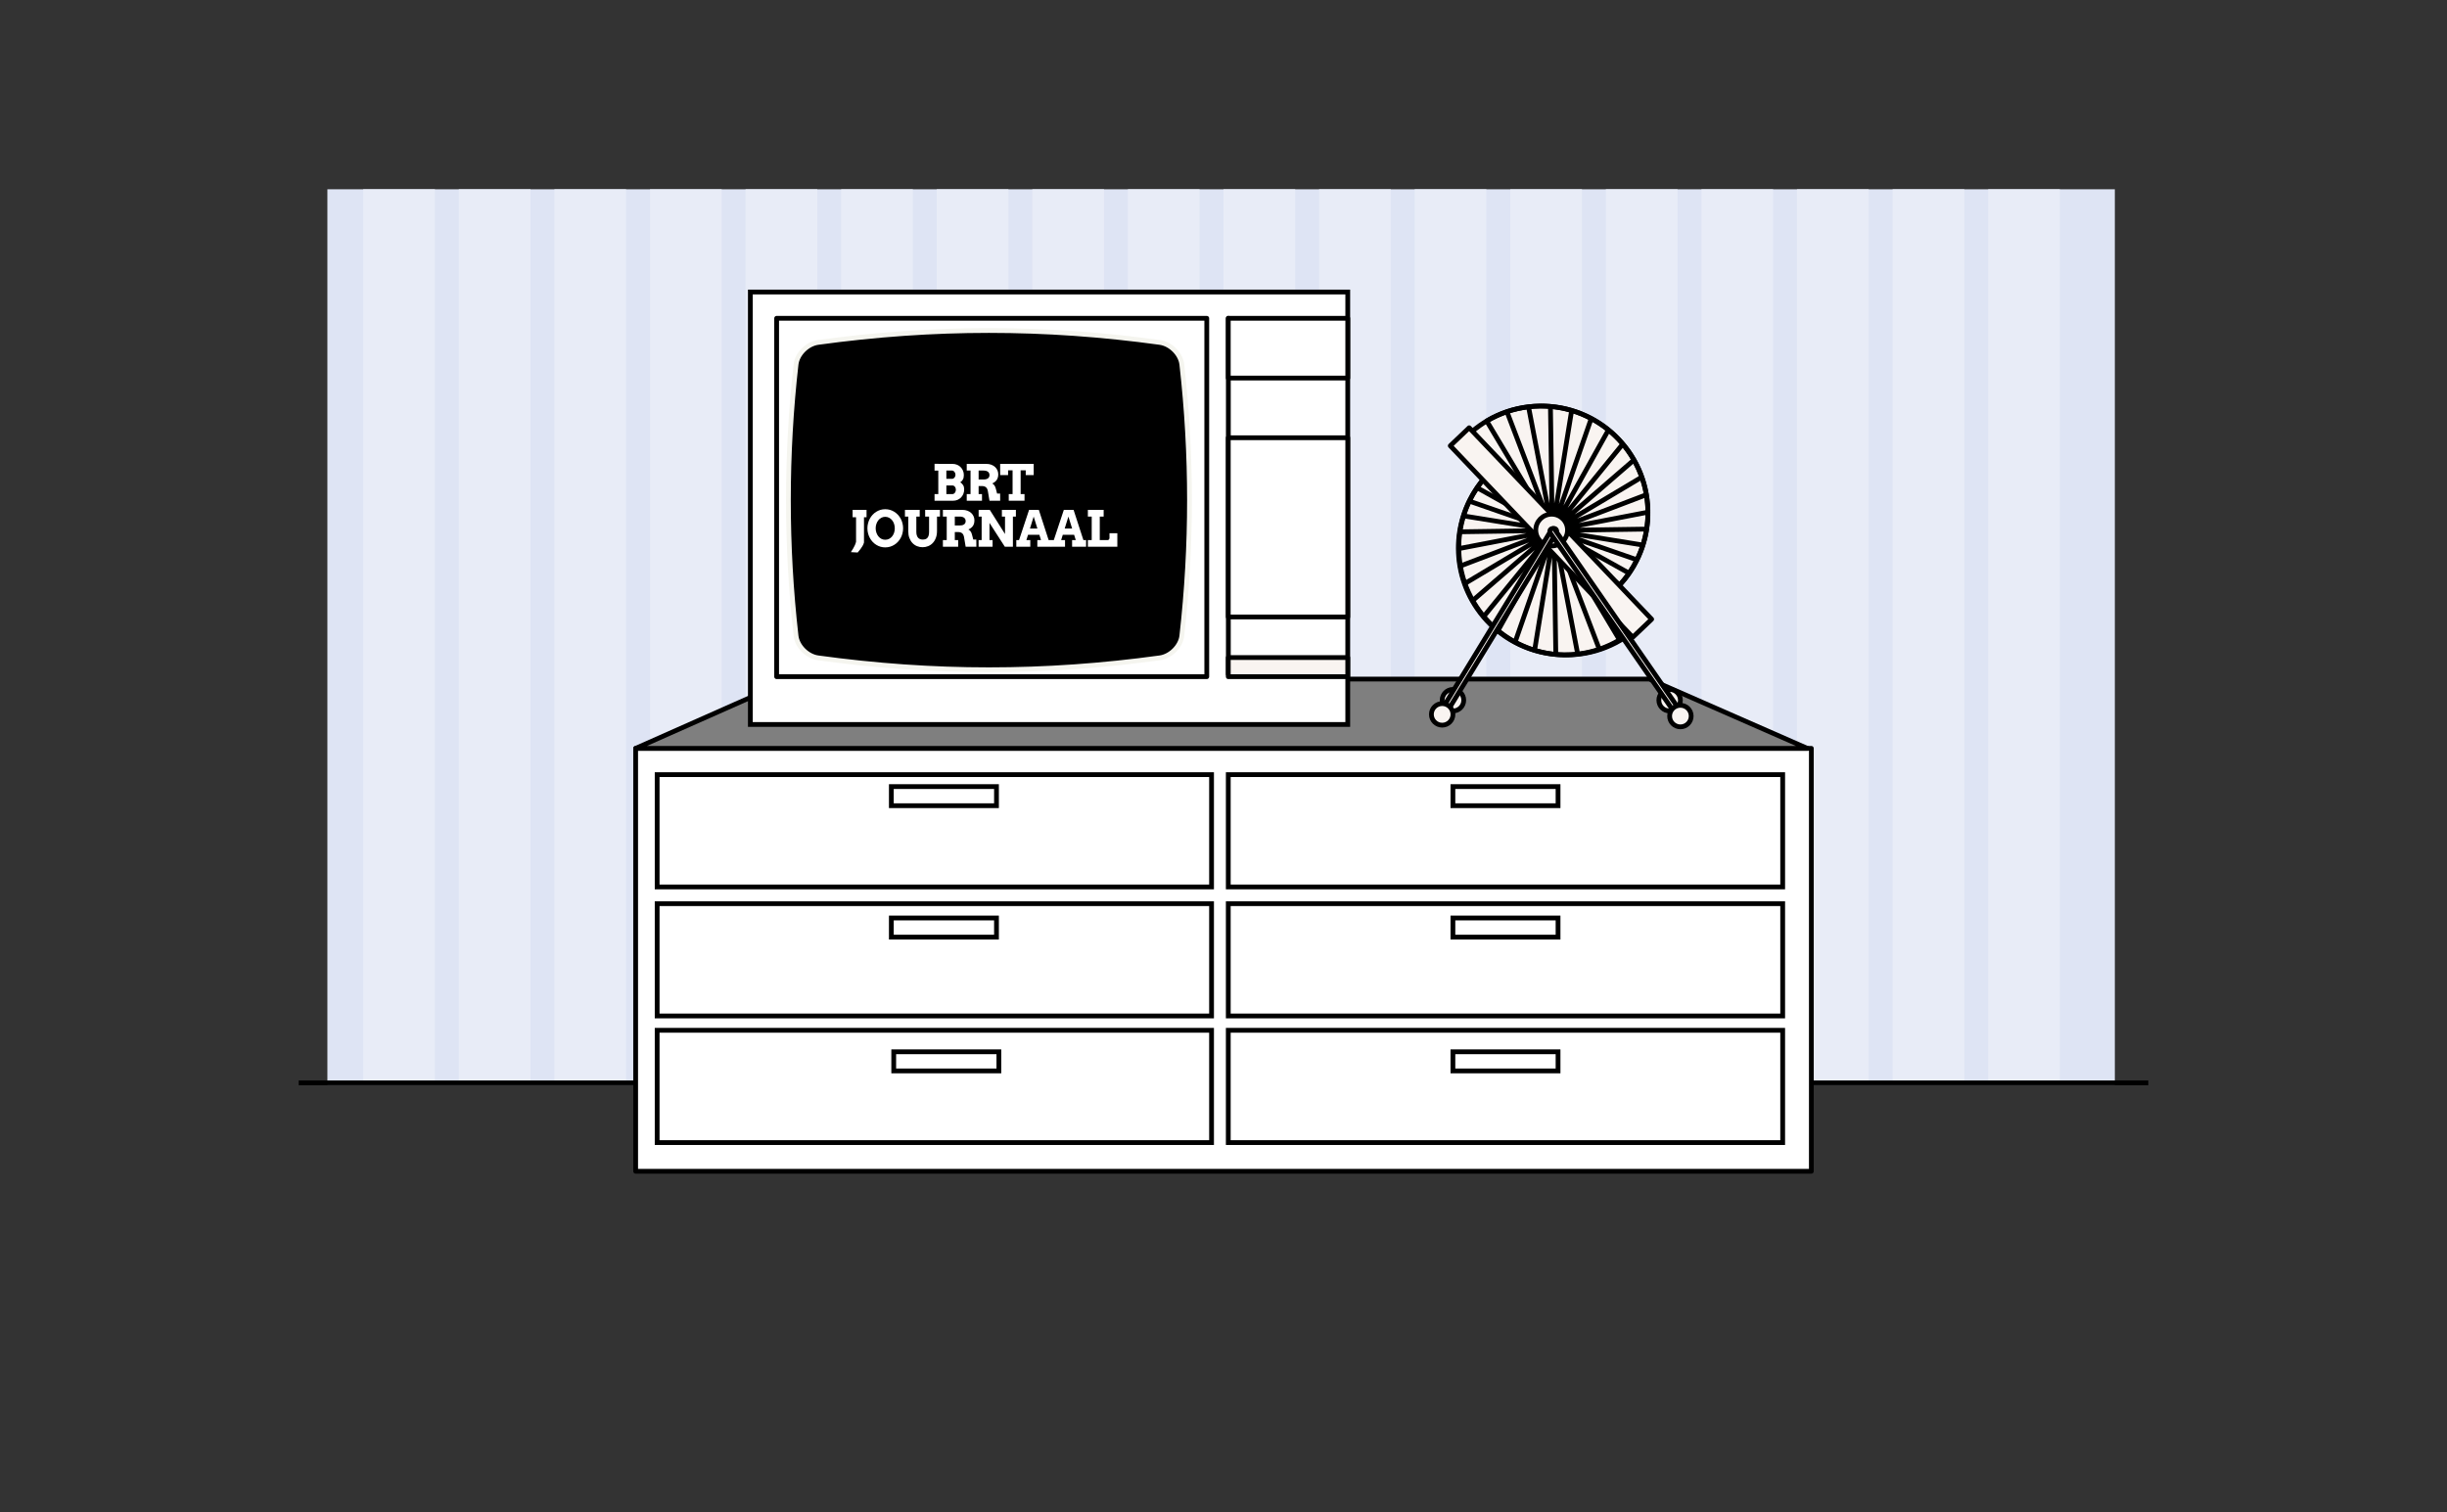 


<svg version="1.1" id="Layer_1" xmlns="http://www.w3.org/2000/svg" xmlns:xlink="http://www.w3.org/1999/xlink" x="0px" y="0px"
	 width="1024px" height="633px" viewBox="0 0 1024 633" enable-background="new 0 0 1024 633" xml:space="preserve">
<rect x="0" y="0" width="1024" height="633" fill="#333333" stroke="none"/>
<g>
	<g>
		<defs>
			<rect id="SVGID_5_" y="-4.781" width="1024" height="633"/>
		</defs>
		<clipPath id="SVGID_2_">
			<use xlink:href="#SVGID_5_"  overflow="visible"/>
		</clipPath>
		<rect x="137" y="79.219" clip-path="url(#SVGID_2_)" fill="#DEE4F4" width="748" height="375"/>
		<rect x="832" y="79.219" clip-path="url(#SVGID_2_)" fill="#E8ECF7" width="30" height="373"/>
		<rect x="792" y="79.219" clip-path="url(#SVGID_2_)" fill="#E8ECF7" width="30" height="373"/>
		<rect x="752" y="79.219" clip-path="url(#SVGID_2_)" fill="#E8ECF7" width="30" height="373"/>
		<rect x="712" y="79.219" clip-path="url(#SVGID_2_)" fill="#E8ECF7" width="30" height="373"/>
		<rect x="672" y="79.219" clip-path="url(#SVGID_2_)" fill="#E8ECF7" width="30" height="373"/>
		<rect x="632" y="79.219" clip-path="url(#SVGID_2_)" fill="#E8ECF7" width="30" height="373"/>
		<rect x="592" y="79.219" clip-path="url(#SVGID_2_)" fill="#E8ECF7" width="30" height="373"/>
		<rect x="552" y="79.219" clip-path="url(#SVGID_2_)" fill="#E8ECF7" width="30" height="373"/>
		<rect x="512" y="79.219" clip-path="url(#SVGID_2_)" fill="#E8ECF7" width="30" height="373"/>
		<rect x="472" y="79.219" clip-path="url(#SVGID_2_)" fill="#E8ECF7" width="30" height="373"/>
		<rect x="432" y="79.219" clip-path="url(#SVGID_2_)" fill="#E8ECF7" width="30" height="373"/>
		<rect x="392" y="79.219" clip-path="url(#SVGID_2_)" fill="#E8ECF7" width="30" height="373"/>
		<rect x="352" y="79.219" clip-path="url(#SVGID_2_)" fill="#E8ECF7" width="30" height="373"/>
		<rect x="312" y="79.219" clip-path="url(#SVGID_2_)" fill="#E8ECF7" width="30" height="373"/>
		<rect x="272" y="79.219" clip-path="url(#SVGID_2_)" fill="#E8ECF7" width="30" height="373"/>
		<rect x="232" y="79.219" clip-path="url(#SVGID_2_)" fill="#E8ECF7" width="30" height="373"/>
		<rect x="192" y="79.219" clip-path="url(#SVGID_2_)" fill="#E8ECF7" width="30" height="373"/>
		<rect x="152" y="79.219" clip-path="url(#SVGID_2_)" fill="#E8ECF7" width="30" height="373"/>
		<path clip-path="url(#SVGID_2_)" fill="#FFFFFF" d="M125,453.219h774H125z"/>
		
			<line clip-path="url(#SVGID_2_)" fill="none" stroke="#000000" stroke-width="2" stroke-miterlimit="10" x1="125" y1="453.219" x2="899" y2="453.219"/>
		<rect x="266" y="313.219" clip-path="url(#SVGID_2_)" fill="#FFFFFF" width="492" height="177"/>
		
			<rect x="266" y="313.219" clip-path="url(#SVGID_2_)" fill="none" stroke="#000000" stroke-width="2" stroke-linecap="round" stroke-linejoin="round" stroke-miterlimit="10" width="492" height="177"/>
		<rect x="275" y="324.219" clip-path="url(#SVGID_2_)" fill="#FFFFFF" width="232" height="47"/>
		
			<rect x="275" y="324.219" clip-path="url(#SVGID_2_)" fill="none" stroke="#000000" stroke-width="2" stroke-miterlimit="10" width="232" height="47"/>
		<rect x="275" y="378.219" clip-path="url(#SVGID_2_)" fill="#FFFFFF" width="232" height="47"/>
		
			<rect x="275" y="378.219" clip-path="url(#SVGID_2_)" fill="none" stroke="#000000" stroke-width="2" stroke-miterlimit="10" width="232" height="47"/>
		<rect x="275" y="431.219" clip-path="url(#SVGID_2_)" fill="#FFFFFF" width="232" height="47"/>
		
			<rect x="275" y="431.219" clip-path="url(#SVGID_2_)" fill="none" stroke="#000000" stroke-width="2" stroke-miterlimit="10" width="232" height="47"/>
		<rect x="514" y="324.219" clip-path="url(#SVGID_2_)" fill="#FFFFFF" width="232" height="47"/>
		
			<rect x="514" y="324.219" clip-path="url(#SVGID_2_)" fill="none" stroke="#000000" stroke-width="2" stroke-miterlimit="10" width="232" height="47"/>
		<rect x="514" y="378.219" clip-path="url(#SVGID_2_)" fill="#FFFFFF" width="232" height="47"/>
		
			<rect x="514" y="378.219" clip-path="url(#SVGID_2_)" fill="none" stroke="#000000" stroke-width="2" stroke-miterlimit="10" width="232" height="47"/>
		<rect x="514" y="431.219" clip-path="url(#SVGID_2_)" fill="#FFFFFF" width="232" height="47"/>
		
			<rect x="514" y="431.219" clip-path="url(#SVGID_2_)" fill="none" stroke="#000000" stroke-width="2" stroke-miterlimit="10" width="232" height="47"/>
		<rect x="373" y="329.219" clip-path="url(#SVGID_2_)" fill="#FFFFFF" width="44" height="8"/>
		
			<rect x="373" y="329.219" clip-path="url(#SVGID_2_)" fill="none" stroke="#000000" stroke-width="2" stroke-miterlimit="10" width="44" height="8"/>
		<rect x="373" y="384.219" clip-path="url(#SVGID_2_)" fill="#FFFFFF" width="44" height="8"/>
		
			<rect x="373" y="384.219" clip-path="url(#SVGID_2_)" fill="none" stroke="#000000" stroke-width="2" stroke-miterlimit="10" width="44" height="8"/>
		<rect x="374" y="440.219" clip-path="url(#SVGID_2_)" fill="#FFFFFF" width="44" height="8"/>
		
			<rect x="374" y="440.219" clip-path="url(#SVGID_2_)" fill="none" stroke="#000000" stroke-width="2" stroke-miterlimit="10" width="44" height="8"/>
		<rect x="608" y="329.219" clip-path="url(#SVGID_2_)" fill="#FFFFFF" width="44" height="8"/>
		
			<rect x="608" y="329.219" clip-path="url(#SVGID_2_)" fill="none" stroke="#000000" stroke-width="2" stroke-miterlimit="10" width="44" height="8"/>
		<rect x="608" y="384.219" clip-path="url(#SVGID_2_)" fill="#FFFFFF" width="44" height="8"/>
		
			<rect x="608" y="384.219" clip-path="url(#SVGID_2_)" fill="none" stroke="#000000" stroke-width="2" stroke-miterlimit="10" width="44" height="8"/>
		<rect x="608" y="440.219" clip-path="url(#SVGID_2_)" fill="#FFFFFF" width="44" height="8"/>
		
			<rect x="608" y="440.219" clip-path="url(#SVGID_2_)" fill="none" stroke="#000000" stroke-width="2" stroke-miterlimit="10" width="44" height="8"/>
		<polygon clip-path="url(#SVGID_2_)" fill="#7F7F7F" points="690.184,284.219 331.364,284.219 266,313.219 756.333,313.219 		"/>
		
			<polygon clip-path="url(#SVGID_2_)" fill="none" stroke="#000000" stroke-width="2" stroke-linejoin="round" stroke-miterlimit="10" points="
			690.184,284.219 331.364,284.219 266,313.219 756.333,313.219 		"/>
		<rect x="314" y="122.219" clip-path="url(#SVGID_2_)" fill="#FFFFFF" width="250" height="181"/>
		
			<rect x="314" y="122.219" clip-path="url(#SVGID_2_)" fill="none" stroke="#000000" stroke-width="2" stroke-miterlimit="10" width="250" height="181"/>
		<rect x="325" y="133.219" clip-path="url(#SVGID_2_)" fill="#FFFFFF" width="180" height="150"/>
		
			<rect x="325" y="133.219" clip-path="url(#SVGID_2_)" fill="none" stroke="#000000" stroke-width="2" stroke-linejoin="round" stroke-miterlimit="10" width="180" height="150"/>
		<path clip-path="url(#SVGID_2_)" fill="#F9F4F1" d="M514.031,282.219v-149V282.219z"/>
		
			<line clip-path="url(#SVGID_2_)" fill="none" stroke="#000000" stroke-width="2" stroke-linecap="round" stroke-linejoin="round" stroke-miterlimit="10" x1="514.031" y1="133.219" x2="514.031" y2="282.219"/>
		<rect x="514" y="183.219" clip-path="url(#SVGID_2_)" fill="#FFFFFF" width="50" height="75"/>
		
			<rect x="514" y="183.219" clip-path="url(#SVGID_2_)" fill="none" stroke="#000000" stroke-width="2" stroke-linecap="round" stroke-linejoin="round" stroke-miterlimit="10" width="50" height="75"/>
		<rect x="514" y="275.219" clip-path="url(#SVGID_2_)" fill="#F9F4F1" width="50" height="8"/>
		
			<rect x="514" y="275.219" clip-path="url(#SVGID_2_)" fill="none" stroke="#000000" stroke-width="2" stroke-linecap="round" stroke-linejoin="round" stroke-miterlimit="10" width="50" height="8"/>
		<rect x="514" y="133.219" clip-path="url(#SVGID_2_)" fill="#FFFFFF" width="50" height="25"/>
		
			<rect x="514" y="133.219" clip-path="url(#SVGID_2_)" fill="none" stroke="#000000" stroke-width="2" stroke-linecap="round" stroke-linejoin="round" stroke-miterlimit="10" width="50" height="25"/>
		<g clip-path="url(#SVGID_2_)">
			<defs>
				<rect id="SVGID_7_" y="-4.781" width="1024" height="633"/>
			</defs>
			<clipPath id="SVGID_4_">
				<use xlink:href="#SVGID_7_"  overflow="visible"/>
			</clipPath>
			<path clip-path="url(#SVGID_4_)" d="M494.557,266.143c-0.518,4.389-4.686,8.553-9.191,9.189
				c-48.254,6.651-94.795,6.651-143.061,0c-4.49-0.636-8.674-4.8-9.176-9.189c-4.279-37.753-4.279-75.879,0-113.634
				c0.502-4.387,4.686-8.554,9.176-9.191c48.266-6.651,94.807-6.651,143.061,0c4.505,0.637,8.673,4.804,9.191,9.191
				C498.84,190.264,498.84,228.39,494.557,266.143"/>
			<path clip-path="url(#SVGID_4_)" fill="none" stroke="#F5F5EF" stroke-width="2" stroke-miterlimit="10" d="M494.557,266.143
				c-0.518,4.389-4.686,8.553-9.191,9.189c-48.254,6.651-94.795,6.651-143.061,0c-4.49-0.636-8.674-4.8-9.176-9.189
				c-4.279-37.753-4.279-75.879,0-113.634c0.502-4.387,4.686-8.554,9.176-9.191c48.266-6.651,94.807-6.651,143.061,0
				c4.505,0.637,8.673,4.804,9.191,9.191C498.84,190.264,498.84,228.39,494.557,266.143z"/>
			<path clip-path="url(#SVGID_4_)" fill="#FFFFFF" d="M391.08,206.79h1.572v-9.84h-1.572v-2.82l7.511,0.025
				c0.7,0,1.334,0.121,1.918,0.367c0.584,0.25,1.077,0.583,1.504,1.013c0.422,0.423,0.739,0.912,0.981,1.484
				c0.23,0.562,0.344,1.167,0.344,1.806c0,0.74-0.118,1.363-0.391,1.851c-0.258,0.487-0.633,0.879-1.109,1.178
				c0.505,0.324,0.912,0.729,1.205,1.208c0.295,0.474,0.441,1.056,0.441,1.741c0,0.7-0.117,1.34-0.359,1.923
				c-0.243,0.583-0.571,1.089-0.983,1.512c-0.418,0.423-0.918,0.75-1.486,0.988c-0.563,0.231-1.184,0.347-1.84,0.347h-7.736V206.79z
				 M396.027,196.949v3.458h2.422c0.191,0,0.375-0.048,0.543-0.145c0.168-0.091,0.316-0.219,0.441-0.38
				c0.131-0.157,0.229-0.338,0.297-0.539c0.078-0.2,0.117-0.408,0.117-0.624c0-0.211-0.039-0.422-0.117-0.628
				c-0.068-0.212-0.166-0.404-0.297-0.576c-0.125-0.168-0.273-0.301-0.441-0.412c-0.168-0.101-0.352-0.154-0.543-0.154H396.027z
				 M396.027,203.193v3.596h2.564c0.196,0,0.389-0.053,0.555-0.158c0.176-0.1,0.322-0.229,0.447-0.398
				c0.129-0.169,0.231-0.361,0.309-0.581c0.07-0.223,0.104-0.446,0.104-0.688c0-0.248-0.034-0.481-0.104-0.698
				c-0.078-0.212-0.184-0.397-0.316-0.56c-0.118-0.156-0.27-0.279-0.446-0.374c-0.175-0.091-0.355-0.139-0.549-0.139H396.027z"/>
			<path clip-path="url(#SVGID_4_)" fill="#FFFFFF" d="M404.554,194.154h8.155c0.795,0,1.496,0.117,2.127,0.356
				c0.619,0.234,1.152,0.552,1.574,0.951c0.426,0.395,0.754,0.854,0.988,1.383c0.219,0.526,0.342,1.075,0.342,1.642
				c0,0.52-0.063,0.98-0.174,1.369c-0.115,0.395-0.273,0.746-0.488,1.049c-0.211,0.307-0.483,0.576-0.789,0.811
				c-0.307,0.234-0.67,0.447-1.067,0.638c0.346,0.174,0.645,0.444,0.914,0.807c0.262,0.366,0.459,0.834,0.602,1.411l0.517,2.001
				h1.27l0.018,3h-4.473l-0.611-3.658c-0.053-0.437-0.151-0.812-0.28-1.125c-0.119-0.314-0.293-0.576-0.504-0.776
				c-0.205-0.196-0.466-0.344-0.763-0.438c-0.307-0.098-0.657-0.147-1.075-0.147h-1.312v3.361h1.414v2.783h-6.385v-2.783h1.592
				v-9.84h-1.592V194.154z M409.525,196.949v3.734h2.029c0.385,0,0.731-0.032,1.039-0.105c0.303-0.074,0.571-0.187,0.786-0.336
				c0.222-0.151,0.39-0.347,0.515-0.579c0.117-0.228,0.176-0.499,0.176-0.819c0-0.598-0.211-1.065-0.645-1.399
				c-0.418-0.328-1.043-0.496-1.871-0.496H409.525z"/>
			<polygon clip-path="url(#SVGID_4_)" fill="#FFFFFF" points="422.131,206.789 423.736,206.789 423.736,196.85 421.858,196.85 
				421.858,198.844 418.541,198.844 418.541,194.154 432.574,194.154 432.574,198.844 429.24,198.844 429.24,196.85 427.108,196.85 
				427.108,206.789 428.731,206.789 428.731,209.572 422.131,209.572 			"/>
			<path clip-path="url(#SVGID_4_)" fill="#FFFFFF" d="M356.795,213.405h5.832v3.094h-1.074v10.577
				c-0.149,0.557-0.371,1.059-0.654,1.512c-0.278,0.459-0.565,0.873-0.84,1.25c-0.266,0.375-0.653,0.838-1.149,1.414l-2.847-0.158
				c0.408-0.608,0.718-1.108,0.951-1.51c0.22-0.393,0.451-0.831,0.687-1.31c0.223-0.475,0.408-0.983,0.535-1.527v-10.248h-1.441
				V213.405z"/>
			<path clip-path="url(#SVGID_4_)" fill="#FFFFFF" d="M370.441,229.104c-0.689,0-1.365-0.092-2.002-0.281
				c-0.633-0.195-1.23-0.459-1.775-0.805c-0.561-0.343-1.063-0.76-1.508-1.244c-0.455-0.486-0.834-1.024-1.154-1.623
				c-0.323-0.589-0.575-1.223-0.747-1.904c-0.175-0.682-0.271-1.391-0.271-2.126c0-0.741,0.096-1.454,0.271-2.136
				c0.172-0.681,0.424-1.316,0.747-1.908c0.32-0.594,0.699-1.136,1.154-1.62c0.445-0.482,0.947-0.898,1.508-1.247
				c0.545-0.345,1.142-0.612,1.775-0.804c0.637-0.186,1.313-0.277,2.002-0.277c0.711,0,1.371,0.091,2.021,0.277
				c0.639,0.192,1.231,0.459,1.78,0.804c0.562,0.349,1.056,0.765,1.51,1.247c0.451,0.484,0.834,1.026,1.162,1.62
				c0.326,0.592,0.574,1.227,0.74,1.908c0.18,0.682,0.271,1.395,0.271,2.136c0,0.733-0.091,1.441-0.271,2.122
				c-0.166,0.683-0.414,1.319-0.74,1.908c-0.328,0.599-0.711,1.137-1.162,1.623c-0.454,0.484-0.948,0.901-1.51,1.244
				c-0.549,0.346-1.141,0.61-1.78,0.805C371.812,229.011,371.152,229.104,370.441,229.104 M370.441,225.907
				c0.596,0,1.141-0.127,1.635-0.377c0.49-0.259,0.902-0.605,1.265-1.043c0.346-0.435,0.621-0.946,0.813-1.521
				c0.191-0.579,0.287-1.197,0.287-1.846c0-0.657-0.102-1.282-0.297-1.866c-0.193-0.581-0.463-1.091-0.828-1.527
				c-0.35-0.436-0.779-0.786-1.268-1.04c-0.486-0.252-1.023-0.383-1.607-0.383c-0.582,0-1.117,0.131-1.607,0.383
				c-0.489,0.254-0.899,0.604-1.254,1.04c-0.356,0.436-0.625,0.946-0.83,1.527c-0.205,0.584-0.307,1.209-0.307,1.866
				c0,0.649,0.102,1.267,0.307,1.846c0.205,0.575,0.474,1.086,0.83,1.521c0.355,0.438,0.765,0.784,1.254,1.043
				C369.324,225.78,369.859,225.907,370.441,225.907"/>
			<path clip-path="url(#SVGID_4_)" fill="#FFFFFF" d="M378.697,213.405h6.18v2.8h-1.416v6.401c0,0.585,0.07,1.078,0.203,1.487
				c0.129,0.401,0.316,0.733,0.551,0.995c0.242,0.253,0.523,0.448,0.845,0.564c0.324,0.121,0.682,0.176,1.071,0.176
				c0.392,0,0.763-0.048,1.097-0.151c0.319-0.099,0.608-0.279,0.836-0.527c0.242-0.248,0.41-0.574,0.539-0.987
				c0.131-0.413,0.192-0.939,0.192-1.557v-6.401h-1.641v-2.8h6.191v2.8h-1.236v6c0,1.09-0.148,2.054-0.469,2.894
				c-0.31,0.848-0.736,1.558-1.285,2.143c-0.543,0.585-1.185,1.025-1.926,1.335c-0.736,0.301-1.519,0.458-2.363,0.458
				c-0.83,0-1.609-0.155-2.34-0.456c-0.724-0.298-1.355-0.735-1.898-1.314c-0.537-0.566-0.961-1.268-1.27-2.09
				c-0.322-0.814-0.47-1.748-0.47-2.785v-6.185h-1.391V213.405z"/>
			<path clip-path="url(#SVGID_4_)" fill="#FFFFFF" d="M394.578,213.405h8.157c0.795,0,1.509,0.121,2.129,0.358
				c0.619,0.241,1.152,0.558,1.574,0.955c0.433,0.392,0.75,0.854,0.984,1.382c0.233,0.521,0.34,1.074,0.34,1.64
				c0,0.528-0.057,0.979-0.164,1.376c-0.117,0.396-0.281,0.74-0.49,1.048c-0.215,0.305-0.477,0.57-0.795,0.811
				c-0.309,0.227-0.656,0.441-1.065,0.634c0.35,0.175,0.653,0.442,0.914,0.809c0.274,0.361,0.469,0.828,0.606,1.41l0.516,2h1.269
				l0.029,2.997h-4.484l-0.613-3.657c-0.055-0.439-0.149-0.807-0.27-1.121c-0.129-0.315-0.293-0.579-0.51-0.78
				c-0.21-0.195-0.459-0.341-0.765-0.439c-0.309-0.098-0.662-0.144-1.074-0.144h-1.309v3.361h1.414v2.78h-6.393v-2.78h1.596v-9.84
				h-1.596V213.405z M399.557,216.205v3.731h2.021c0.387,0,0.735-0.031,1.042-0.101c0.31-0.076,0.57-0.187,0.794-0.341
				c0.215-0.147,0.391-0.341,0.506-0.57c0.125-0.235,0.178-0.504,0.178-0.824c0-0.602-0.211-1.065-0.633-1.393
				c-0.435-0.332-1.056-0.502-1.887-0.502H399.557z"/>
			<polygon clip-path="url(#SVGID_4_)" fill="#FFFFFF" points="419.262,213.405 425.121,213.405 425.121,216.205 423.871,216.205 
				423.871,228.825 420.491,228.825 414.075,218.861 414.075,226.045 415.367,226.045 415.367,228.825 409.518,228.825 
				409.518,226.045 410.791,226.045 410.791,216.205 409.533,216.205 409.533,213.405 414.2,213.405 420.571,223.51 
				420.571,216.205 419.262,216.205 			"/>
			<path clip-path="url(#SVGID_4_)" fill="#FFFFFF" d="M434.096,226.045h1.537l-0.686-2.217h-4.744l-0.693,2.217h1.637v2.78h-5.852
				v-2.78h1.145l4.199-12.639h4.082l4.107,12.639h1.117v2.78h-5.849V226.045z M431.006,221.221h3.113l-1.56-5.016L431.006,221.221z"
				/>
			<path clip-path="url(#SVGID_4_)" fill="#FFFFFF" d="M448.643,226.045h1.531l-0.686-2.217h-4.744l-0.685,2.217h1.627v2.78h-5.85
				v-2.78h1.15l4.198-12.639h4.08l4.107,12.639h1.121v2.78h-5.849V226.045z M445.543,221.221h3.117l-1.562-5.016L445.543,221.221z"
				/>
			<path clip-path="url(#SVGID_4_)" fill="#FFFFFF" d="M455.244,213.405h6.605v2.8h-1.626v9.84h3.353
				c0.094,0,0.174-0.026,0.27-0.077c0.074-0.049,0.15-0.119,0.214-0.199c0.071-0.085,0.123-0.169,0.161-0.262
				c0.037-0.096,0.066-0.193,0.066-0.282v-2.058h3.285v5.658h-12.328v-2.78h1.604v-9.84h-1.604V213.405z"/>
			<path clip-path="url(#SVGID_4_)" fill="#F9F4F1" d="M658.973,273.977c12.366-0.991,23.159-6.899,30.614-15.652l-68.401-58.255
				c-7.454,8.753-11.569,20.349-10.579,32.715C612.588,257.516,634.244,275.958,658.973,273.977"/>
			
				<path clip-path="url(#SVGID_4_)" fill="none" stroke="#000000" stroke-width="2" stroke-linecap="round" stroke-linejoin="round" stroke-miterlimit="10" d="
				M658.973,273.977c12.366-0.991,23.159-6.899,30.614-15.652l-68.401-58.255c-7.454,8.753-11.569,20.349-10.579,32.715
				C612.588,257.516,634.244,275.958,658.973,273.977z"/>
			<path clip-path="url(#SVGID_4_)" fill="#F9F4F1" d="M643.95,169.951c-12.325,0.281-23.37,5.532-31.264,13.794l64.565,61.682
				c7.894-8.262,12.635-19.535,12.354-31.86C689.042,188.915,668.601,169.388,643.95,169.951"/>
			
				<path clip-path="url(#SVGID_4_)" fill="none" stroke="#000000" stroke-width="2" stroke-linecap="round" stroke-linejoin="round" stroke-miterlimit="10" d="
				M643.95,169.951c-12.325,0.281-23.37,5.532-31.264,13.794l64.565,61.682c7.894-8.262,12.635-19.535,12.354-31.86
				C689.042,188.915,668.601,169.388,643.95,169.951z"/>
			<path clip-path="url(#SVGID_4_)" fill="#F9F4F1" d="M612.529,293.062c0,2.491-2.02,4.51-4.51,4.51s-4.51-2.019-4.51-4.51
				c0-2.49,2.02-4.509,4.51-4.509S612.529,290.572,612.529,293.062"/>
			
				<circle clip-path="url(#SVGID_4_)" fill="none" stroke="#000000" stroke-width="2" stroke-linecap="round" stroke-linejoin="round" stroke-miterlimit="10" cx="608.019" cy="293.062" r="4.51"/>
			<path clip-path="url(#SVGID_4_)" fill="#F9F4F1" d="M703.202,293.062c0,2.491-2.019,4.51-4.509,4.51
				c-2.491,0-4.511-2.019-4.511-4.51c0-2.49,2.02-4.509,4.511-4.509C701.183,288.553,703.202,290.572,703.202,293.062"/>
			
				<circle clip-path="url(#SVGID_4_)" fill="none" stroke="#000000" stroke-width="2" stroke-linecap="round" stroke-linejoin="round" stroke-miterlimit="10" cx="698.692" cy="293.062" r="4.51"/>
			
				<path clip-path="url(#SVGID_4_)" fill="none" stroke="#000000" stroke-width="2" stroke-linecap="round" stroke-linejoin="round" stroke-miterlimit="10" d="
				M677.767,244.881l-27.792-22.625L677.767,244.881c1.438-1.561,2.768-3.222,3.974-4.975L649.996,222.2l31.745,17.706
				c1.225-1.779,2.324-3.65,3.285-5.603l-35.021-12.16l35.021,12.16c0.975-1.981,1.807-4.045,2.484-6.178l-37.506-6.041
				l37.506,6.041c0.685-2.161,1.213-4.391,1.562-6.68l-39.077,0.582l39.077-0.582c0.343-2.227,0.521-4.508,0.521-6.833
				c0-0.078-0.002-0.156-0.003-0.234l-39.615,7.593l39.615-7.593c-0.012-2.492-0.23-4.936-0.635-7.315l-39.009,14.858l39.009-14.858
				c-0.432-2.535-1.078-4.996-1.917-7.366l-37.13,22.179l37.13-22.179c-0.884-2.499-1.985-4.897-3.28-7.169l-33.895,29.311
				l33.895-29.311c-1.354-2.373-2.918-4.607-4.668-6.683l-29.277,35.964l29.277-35.964c-1.811-2.147-3.819-4.122-5.999-5.894
				l-23.334,41.839l23.334-41.839c-2.233-1.817-4.646-3.421-7.206-4.783L649.7,221.779l16.185-46.611
				c-2.591-1.379-5.333-2.51-8.197-3.361l-8.046,49.972l8.046-49.972c-2.848-0.847-5.816-1.418-8.872-1.681l0.767,51.664
				l-0.767-51.664c-1.278-0.109-2.57-0.17-3.879-0.17c-1.789,0-3.554,0.11-5.288,0.313l9.88,51.54l-9.88-51.54
				c-3.123,0.37-6.147,1.057-9.039,2.036l18.868,49.534l-18.868-49.534c-2.973,1.006-5.803,2.32-8.458,3.898l27.281,45.673
				l-27.281-45.673"/>
			
				<path clip-path="url(#SVGID_4_)" fill="none" stroke="#000000" stroke-width="2" stroke-linecap="round" stroke-linejoin="round" stroke-miterlimit="10" d="
				M622.108,199.152l27.793,22.625L622.108,199.152c-1.438,1.56-2.767,3.221-3.974,4.975l31.746,17.706l-31.746-17.706
				c-1.225,1.779-2.323,3.65-3.285,5.602l35.022,12.161l-35.022-12.161c-0.974,1.981-1.807,4.045-2.484,6.179l37.506,6.04
				l-37.506-6.04c-0.686,2.16-1.212,4.39-1.564,6.679l39.079-0.581l-39.079,0.581c-0.341,2.227-0.519,4.51-0.519,6.833
				c0,0.078,0.003,0.157,0.003,0.235l39.616-7.594l-39.616,7.594c0.012,2.492,0.23,4.935,0.635,7.315l39.01-14.858l-39.01,14.858
				c0.433,2.534,1.078,4.996,1.917,7.366l37.13-22.18l-37.13,22.18c0.885,2.498,1.986,4.896,3.281,7.168l33.894-29.31l-33.894,29.31
				c1.352,2.373,2.918,4.607,4.667,6.683l29.278-35.964l-29.278,35.964c1.81,2.148,3.819,4.122,6,5.895l23.333-41.839
				l-23.333,41.839c2.233,1.817,4.645,3.42,7.206,4.783l16.184-46.612l-16.184,46.612c2.591,1.378,5.333,2.509,8.195,3.36
				l8.048-49.972l-8.048,49.972c2.85,0.848,5.818,1.419,8.873,1.681l-0.767-51.663l0.767,51.663c1.279,0.111,2.571,0.17,3.879,0.17
				c1.79,0,3.555-0.109,5.288-0.313l-9.879-51.54l9.879,51.54c3.123-0.369,6.148-1.055,9.038-2.034l-18.866-49.535l18.866,49.535
				c2.974-1.007,5.805-2.322,8.46-3.899l-27.282-45.674l27.282,45.674"/>
			
				<rect x="643.434" y="167.449" transform="matrix(0.724 -0.69 0.69 0.724 25.512 509.311)" clip-path="url(#SVGID_4_)" fill="#F9F4F1" width="10.92" height="110.684"/>
			
				<rect x="643.434" y="167.449" transform="matrix(0.724 -0.69 0.69 0.724 25.512 509.311)" clip-path="url(#SVGID_4_)" fill="none" stroke="#000000" stroke-width="2" stroke-linecap="round" stroke-linejoin="round" stroke-miterlimit="10" width="10.92" height="110.684"/>
			<path clip-path="url(#SVGID_4_)" fill="#F9F4F1" d="M655.967,221.853c0,3.67-2.975,6.646-6.646,6.646
				c-3.67,0-6.646-2.976-6.646-6.646s2.976-6.645,6.646-6.645C652.992,215.208,655.967,218.183,655.967,221.853"/>
			
				<circle clip-path="url(#SVGID_4_)" fill="none" stroke="#000000" stroke-width="2" stroke-linecap="round" stroke-linejoin="round" stroke-miterlimit="10" cx="649.321" cy="221.853" r="6.646"/>
			<line clip-path="url(#SVGID_4_)" fill="#F9F4F1" x1="603.51" y1="298.997" x2="650.271" y2="222.328"/>
			
				<line clip-path="url(#SVGID_4_)" fill="none" stroke="#000000" stroke-width="2" stroke-linecap="round" stroke-linejoin="round" stroke-miterlimit="10" x1="603.51" y1="298.997" x2="650.271" y2="222.328"/>
			<path clip-path="url(#SVGID_4_)" fill="#F9F4F1" d="M603.508,300.184c-0.21,0-0.422-0.056-0.615-0.174
				c-0.561-0.342-0.738-1.071-0.397-1.631l46.762-76.669c0.341-0.56,1.07-0.736,1.631-0.395c0.559,0.342,0.737,1.072,0.394,1.631
				l-46.759,76.669C604.3,299.981,603.908,300.184,603.508,300.184"/>
			
				<path clip-path="url(#SVGID_4_)" fill="none" stroke="#000000" stroke-width="2" stroke-linecap="round" stroke-linejoin="round" stroke-miterlimit="10" d="
				M603.508,300.184c-0.21,0-0.422-0.056-0.615-0.174c-0.561-0.342-0.738-1.071-0.397-1.631l46.762-76.669
				c0.341-0.56,1.07-0.736,1.631-0.395c0.559,0.342,0.737,1.072,0.394,1.631l-46.759,76.669
				C604.3,299.981,603.908,300.184,603.508,300.184z"/>
			<line clip-path="url(#SVGID_4_)" fill="#F9F4F1" x1="649.713" y1="222.389" x2="703.202" y2="299.708"/>
			
				<line clip-path="url(#SVGID_4_)" fill="none" stroke="#000000" stroke-width="2" stroke-linecap="round" stroke-linejoin="round" stroke-miterlimit="10" x1="649.713" y1="222.389" x2="703.202" y2="299.708"/>
			<path clip-path="url(#SVGID_4_)" fill="#F9F4F1" d="M703.204,300.896c-0.377,0-0.747-0.178-0.978-0.512l-53.49-77.32
				c-0.372-0.538-0.237-1.278,0.302-1.651c0.539-0.372,1.278-0.238,1.651,0.301l53.49,77.32c0.373,0.539,0.238,1.278-0.302,1.652
				C703.672,300.828,703.436,300.896,703.204,300.896"/>
			
				<path clip-path="url(#SVGID_4_)" fill="none" stroke="#000000" stroke-width="2" stroke-linecap="round" stroke-linejoin="round" stroke-miterlimit="10" d="
				M703.204,300.896c-0.377,0-0.747-0.178-0.978-0.512l-53.49-77.32c-0.372-0.538-0.237-1.278,0.302-1.651
				c0.539-0.372,1.278-0.238,1.651,0.301l53.49,77.32c0.373,0.539,0.238,1.278-0.302,1.652
				C703.672,300.828,703.436,300.896,703.204,300.896z"/>
			<path clip-path="url(#SVGID_4_)" fill="#F9F4F1" d="M608.02,298.997c0,2.491-2.019,4.509-4.51,4.509
				c-2.49,0-4.51-2.018-4.51-4.509s2.02-4.51,4.51-4.51C606,294.487,608.02,296.506,608.02,298.997"/>
			
				<circle clip-path="url(#SVGID_4_)" fill="none" stroke="#000000" stroke-width="2" stroke-linecap="round" stroke-linejoin="round" stroke-miterlimit="10" cx="603.51" cy="298.997" r="4.51"/>
			<path clip-path="url(#SVGID_4_)" fill="#F9F4F1" d="M707.712,299.708c0,2.491-2.019,4.51-4.51,4.51
				c-2.49,0-4.509-2.019-4.509-4.51c0-2.491,2.019-4.509,4.509-4.509C705.693,295.199,707.712,297.217,707.712,299.708"/>
			
				<circle clip-path="url(#SVGID_4_)" fill="none" stroke="#000000" stroke-width="2" stroke-linecap="round" stroke-linejoin="round" stroke-miterlimit="10" cx="703.202" cy="299.708" r="4.51"/>
		</g>
	</g>
</g>
</svg>
